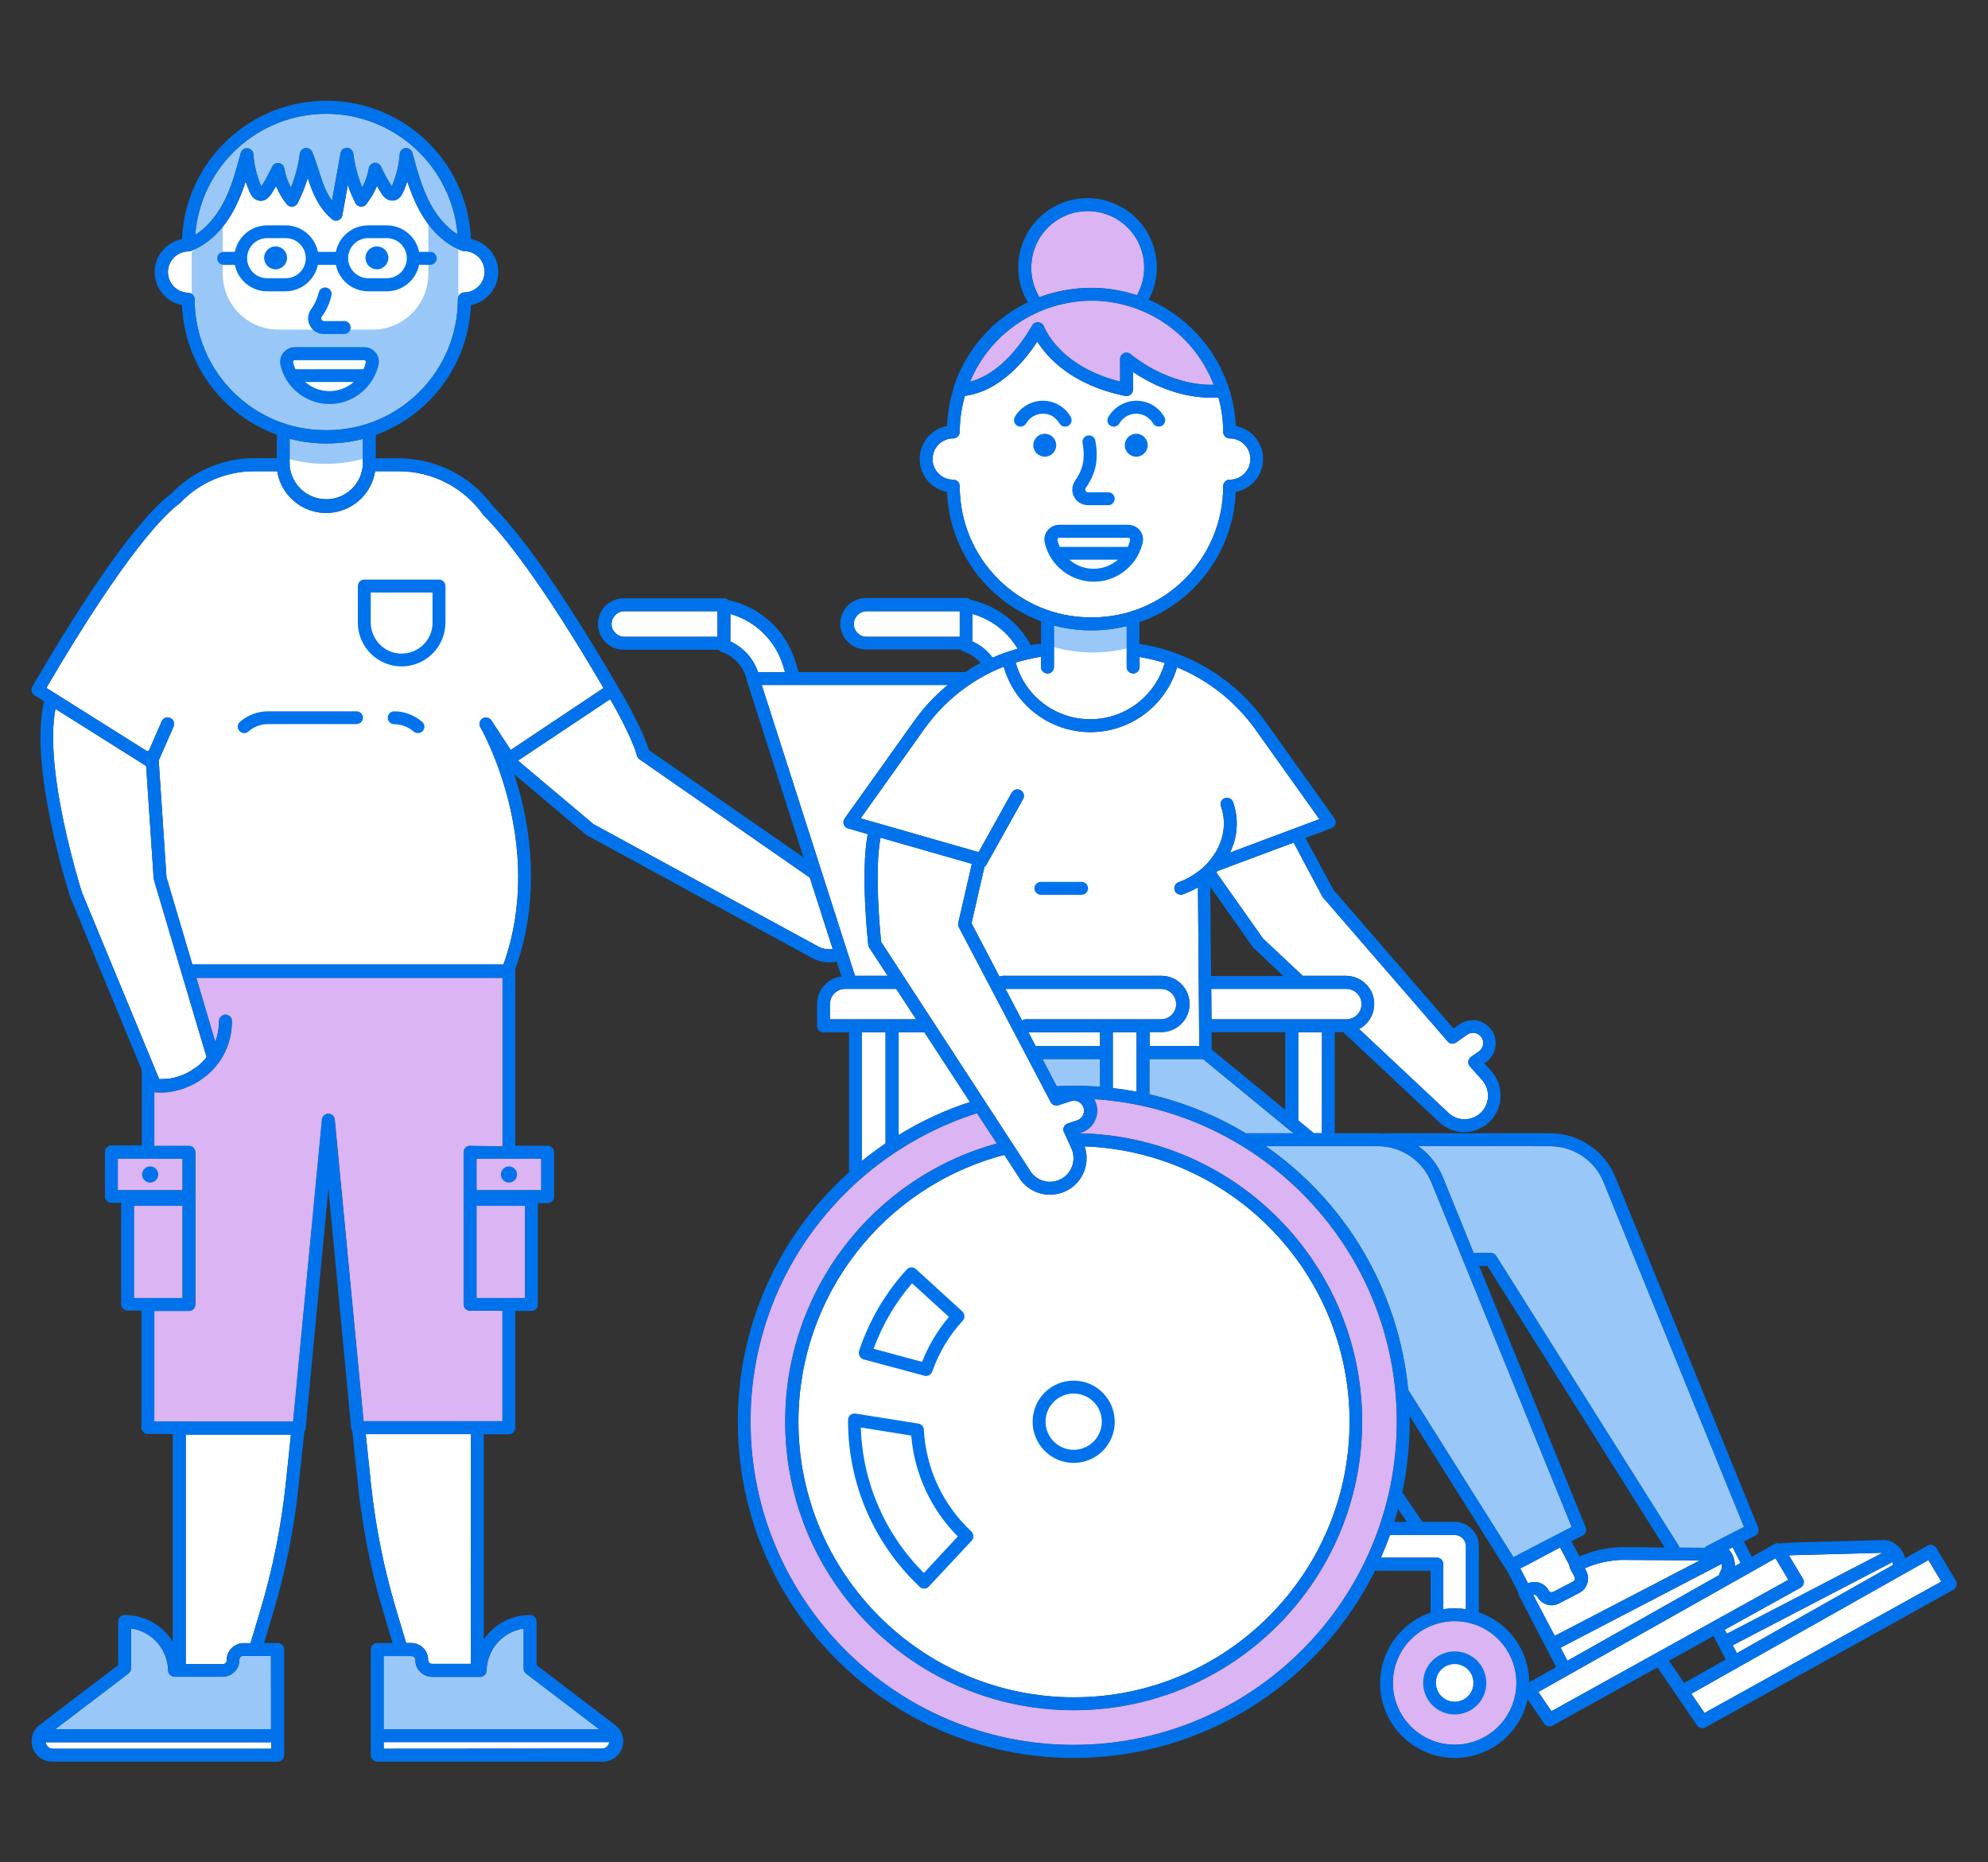 <?xml version="1.0" encoding="utf-8"?>
<!-- Generator: Adobe Illustrator 22.1.0, SVG Export Plug-In . SVG Version: 6.00 Build 0)  -->
<svg version="1.1" id="Layer_1" xmlns="http://www.w3.org/2000/svg" xmlns:xlink="http://www.w3.org/1999/xlink" x="0px" y="0px"
	 viewBox="0 0 1230 1152" style="enable-background:new 0 0 1230 1152;" xml:space="preserve">
<rect x="0" y="0" width="1230" height="1152" fill="#333333" stroke="none"/>
<style type="text/css">
	.st0{fill:#FFFFFF;}
	.st1{opacity:0.4;fill:#0073EC;enable-background:new    ;}
	.st2{opacity:0.4;fill:#A644E5;enable-background:new    ;}
	.st3{fill:#0073EC;}
</style>
<title>qArtboard 1</title>
<g>
	<path class="st0" d="M958.9,709c14.7,0,27.9,8.8,33.3,22.4l86.8,213.1l-23.1,11.9c-0.5,0.2-0.9,0.6-1.2,1l-15.7-0.1
		c-0.1-0.5-0.3-1-0.6-1.5l-112.7-179c-0.7-1.2-2.1-1.9-3.5-1.9l-10.4,0.2l-19-46.8c-3.2-7.8-8.5-14.6-15.4-19.4L958.9,709z"/>
	<path class="st0" d="M885.6,731.4l86.8,213.1l-31,16.1l-5,2.6l-64.8-103c-0.1-0.1-0.2-0.3-0.3-0.4c-5.8-60.8-38-115.9-88.1-150.8
		h69.1C866.8,708.9,880.1,717.8,885.6,731.4z"/>
	<path class="st1" d="M958.9,709c14.7,0,27.9,8.8,33.3,22.4l86.8,213.1l-23.1,11.9c-0.5,0.2-0.9,0.6-1.2,1l-15.7-0.1
		c-0.1-0.5-0.3-1-0.6-1.5l-112.7-179c-0.7-1.2-2.1-1.9-3.5-1.9l-10.4,0.2l-19-46.8c-3.2-7.8-8.5-14.6-15.4-19.4L958.9,709z"/>
	<path class="st1" d="M885.6,731.4l86.8,213.1l-31,16.1l-5,2.6l-64.8-103c-0.1-0.1-0.2-0.3-0.3-0.4c-5.8-60.8-38-115.9-88.1-150.8
		h69.1C866.8,708.9,880.1,717.8,885.6,731.4z"/>
	<path class="st0" d="M1074.6,1022.6l-2.5-4.9l98.9-51.5c0.1,0.6,0.1,1.3,0.1,1.9L1074.6,1022.6z"/>
	<path class="st0" d="M1108.9,962l55.9-1.5l-96.4,50.1l-1.3-2.5l46.9-26c1.9-1.1,2.6-3.5,1.6-5.4c0,0,0-0.1-0.1-0.1l-8.7-14.5
		C1107.5,962.1,1108.2,962,1108.9,962z"/>
	<path class="st0" d="M1077,966.8l-3.6,2c0.1-3.4-0.9-6.7-2.9-9.4c-0.3-0.4-0.6-0.7-1-1l2.5-1.3L1077,966.8z"/>
	<path class="st0" d="M948.6,986.6c0.4-0.2,0.9-0.2,1.3,0c0.5,0.2,0.9,0.5,1.2,1c2.6,4.9,8.6,6.8,13.5,4.2l12.5-6.5
		c4.9-2.5,6.8-8.6,4.3-13.5l-0.9-1.7c7.2-3.2,14.9-4.9,22.7-5.2l48.5,0.3l-89.8,46.7L948.6,986.6z"/>
	<path class="st0" d="M965.2,957.2l5.8,11.1c0,0.7,0.1,1.3,0.4,1.9l2.8,5.3c0.5,1,0.1,2.2-0.8,2.7l-12.5,6.5c-1,0.5-2.2,0.1-2.7-0.8
		c-2.4-4.6-8-6.6-12.8-4.5l-4.8-9.2l4.3-2.2L965.2,957.2z"/>
	<path class="st0" d="M969.8,1027.3l-4.2-8.1l99.7-51.9c0.3,1.7,0,3.4-0.9,4.8c-0.4,0.6-0.6,1.4-0.6,2.1L969.8,1027.3z"/>
	<path class="st0" d="M621.4,714.4l8.6,13.2c4,7.1,11.5,11.4,19.7,11.4c2.3,0,4.7-0.4,6.9-1.1c11.9-3.8,18.4-16.5,14.6-28.4
		c0-0.1-0.1-0.3-0.1-0.4c91.5,3.5,163.9,78.7,163.9,170.3c0,94-76.5,170.5-170.5,170.5s-170.5-76.5-170.5-170.5
		c0-77.6,52.3-145.4,127.4-165L621.4,714.4z"/>
	<path class="st0" d="M664.3,1079.3c-110.2,0-199.9-89.7-199.9-199.9c-0.1-43.6,14.1-86,40.5-120.6c25.2-33.1,60-57.6,99.6-70.2
		l12.2,18.7c-77.4,21.4-131,91.8-130.9,172.1c0,98.4,80.1,178.5,178.5,178.5s178.5-80.1,178.5-178.5c0-97.2-77.8-176.5-174.9-178.4
		l0,0l1.1-0.4c7.5-2.4,11.6-10.5,9.2-18c0,0,0,0,0,0c-0.3-0.9-0.7-1.8-1.2-2.7c104.3,6.6,187.2,93.5,187.2,199.5
		C864.2,989.6,774.5,1079.3,664.3,1079.3z"/>
	<path class="st0" d="M889,963.5h-34.6c2-4.6,3.9-9.3,5.6-14h40c3.9,0,7,3.1,7,7v38.9c-4.6-0.7-9.4-0.7-14,0v-27.9
		C893,965.3,891.2,963.5,889,963.5z"/>
	<path class="st0" d="M900,1079.2c-21.1,0-38.2-17.1-38.2-38.2c0-21.1,17.1-38.2,38.2-38.2c21.1,0,38.2,17.1,38.2,38.2
		C938.2,1062.1,921.1,1079.2,900,1079.2z"/>
	<path class="st2" d="M900,1079.2c-21.1,0-38.2-17.1-38.2-38.2c0-21.1,17.1-38.2,38.2-38.2c21.1,0,38.2,17.1,38.2,38.2
		C938.2,1062.1,921.1,1079.2,900,1079.2z"/>
	<polygon class="st0" points="959.9,1058.5 951.8,1046.6 1098.5,963.9 1106.5,977.2 	"/>
	<polygon class="st0" points="1054.6,1059.6 1046.4,1047.7 1193.1,965 1201.1,978.3 	"/>
	<path class="st0" d="M571.9,638.5l28.2,43.2c-15.5,5-30.3,11.9-44.1,20.4v-63.6H571.9z"/>
	<path class="st0" d="M664.3,671.6c-3.5,0-7,0.1-10.5,0.3l-8.8-16.8h35.6v17.1C675.2,671.8,669.8,671.6,664.3,671.6z"/>
	<path class="st0" d="M711.2,655.1h33.1l55.9,45.9h-29.1c-0.1,0-0.2,0-0.3,0c-18.5-11.1-38.6-19.2-59.6-24.1V655.1z"/>
	<path class="st0" d="M818.1,554.5c0.1,0.3,0.3,0.5,0.5,0.7l77.1,89c1.3,1.6,3.7,1.8,5.3,0.6l6.8-4.8c2.8-2,6.7-1.3,8.7,1.5
		c1,1.4,1.4,3,1.1,4.7c-0.3,1.6-1.2,3.1-2.5,4.1l-5,3.5c-1.8,1.3-2.2,3.8-0.9,5.6c0.1,0.1,0.2,0.2,0.3,0.3l7.4,8.3
		c5.4,6,4.9,15.2-1,20.6c-5.7,5.1-14.3,5-19.8-0.3l-55.2-51.8c8.5-4.4,11.8-15,7.4-23.5c-3-5.7-8.9-9.3-15.4-9.4h-26.9
		c-0.1-0.1-0.2-0.2-0.3-0.3l-24.2-22.7l-28.9-40.9c0.3-0.3,0.6-0.6,0.9-1l0.3-0.1l46.6-17.4L818.1,554.5z"/>
	<path class="st0" d="M660.7,694.9c-2.1,0.7-3.3,2.9-2.6,5c0,0.1,0.1,0.3,0.2,0.4l4.6,10.1c3.3,7.3,0.1,16-7.2,19.3
		c-6.9,3.2-15.1,0.5-18.8-6.2l-0.1-0.2l-91.6-140.7c-0.7-6.4-4.3-44.3-0.4-64.5l56.5,16.2l-8.4,36.5c-0.2,0.9-0.1,1.9,0.4,2.8
		l56.8,108.1c0.9,1.7,2.9,2.5,4.8,1.9l8-2.6c3.4-0.9,6.8,1.2,7.6,4.5c0.8,3.1-0.9,6.3-3.8,7.4L660.7,694.9z"/>
	<path class="st0" d="M707.2,630.5h-72.4c-0.9,0-1.7,0.3-2.4,0.8l-10.3-19.6H718c5.2-0.2,9.5,3.9,9.7,9.1c0.2,5.2-3.9,9.5-9.1,9.7
		c-0.2,0-0.4,0-0.6,0H707.2z"/>
	<path class="st0" d="M680.5,647.1H641h-0.2l-4.5-8.6h44.3V647.1z"/>
	<path class="st0" d="M688.5,638.5h14.7v36.8c-4.8-0.9-9.7-1.7-14.7-2.2V638.5z"/>
	<path class="st0" d="M832.7,630.5h-83.1l-0.2-18.8h83.3c5.2-0.2,9.5,3.9,9.7,9.1c0.2,5.2-3.9,9.5-9.1,9.7
		C833.1,630.5,832.9,630.5,832.7,630.5L832.7,630.5z"/>
	<polygon class="st0" points="817.9,701 812.8,701 803.2,693.1 803.2,638.5 817.9,638.5 	"/>
	<path class="st0" d="M776.3,450.6l40,56.1L761,527.4c4.9-9.8,5.5-21.1,1.9-31.3c-0.8-2.1-3-3.1-5.1-2.4c-2.1,0.8-3.1,3-2.4,5.1
		c3.2,8.7,2.2,18.4-2.6,27.2c-2.2,3.9-5,7.5-8.3,10.5l0,0c-4.5,4-9.7,7.2-15.3,9.2c-2.1,0.8-3.1,3-2.4,5.1c0.6,1.6,2.1,2.6,3.8,2.6
		c0.5,0,0.9-0.1,1.4-0.2c3.2-1.2,6.3-2.6,9.2-4.3l0.8,98.1h-30.6v-8.6h6.8c9.6,0.2,17.6-7.4,17.8-17s-7.4-17.6-17-17.8
		c-0.3,0-0.6,0-0.8,0h-97.8c-0.7,0-1.4,0.2-2,0.5l-17.3-33l8-34.9c0.5-0.3,0.9-0.8,1.2-1.3l22.7-40.6c1.1-1.9,0.4-4.4-1.5-5.5
		c-1.9-1.1-4.4-0.4-5.5,1.5l0,0l-20.5,36.8l-73-20.9l39.7-55.7c12.3-17.1,29.2-30.4,48.8-38.1c8.5,29.7,39.5,46.8,69.1,38.3
		c18.4-5.3,32.8-19.6,38.2-37.9C747.5,420.7,764.1,433.8,776.3,450.6z"/>
	<path class="st0" d="M593.8,300.7c0-2.2-1.8-4-4-4c-7.1,0-12.8-5.7-12.8-12.7c0-7.1,5.7-12.8,12.7-12.8l0,0c2.2,0,4-1.7,4.1-3.9
		c0,0,0-0.1,0-0.1c0-7.5,1.1-15,3.2-22.3c6.7-1,13.1-3.3,18.9-7c9.4-5.8,18.1-14.7,25.9-26.6c6,9.6,21.2,26.9,54.4,33.6
		c2.2,0.4,4.3-1,4.7-3.1c0.1-0.3,0.1-0.5,0.1-0.8v-10.9c9.2,6.2,27,15.9,48.6,15.9c1.4,0,2.9-0.1,4.3-0.1c1.9,6.9,2.9,14.1,2.9,21.3
		c0,2.2,1.8,4,4,4c0,0,0.1,0,0.1,0c7.1,0,12.8,5.8,12.7,12.8c0,7.1-5.8,12.8-12.8,12.7l0,0c-2.2,0-4,1.8-4,4.1
		c0,44.8-36.3,81.1-81.1,81.1h-0.8C630.1,381.9,593.8,345.6,593.8,300.7z"/>
	<path class="st0" d="M643.5,406.3c0.2,0,0.4-0.1,0.6-0.1v6.4c0,2.2,1.8,4,4,4s4-1.8,4-4v-25.7c7.4,2,15.1,3,22.8,3h0.8
		c7.2,0,14.4-0.9,21.4-2.6v25.3c0,2.2,1.8,4,4,4s4-1.8,4-4v-6.2c5.3,0.9,10.5,2.1,15.5,3.7c-7.2,25.4-33.6,40.2-59.1,33
		c-16.1-4.5-28.7-17.2-33.1-33.3C633.4,408.4,638.4,407.2,643.5,406.3z"/>
	<path class="st0" d="M528.3,386c0-4.3,3.5-7.9,7.9-7.9h57.6v15.8h-57.6C531.8,393.9,528.3,390.4,528.3,386L528.3,386z"/>
	<path class="st0" d="M601.7,396.8v-17c11.7,3.3,21.7,11,27.9,21.5c-5.3,1.5-10.5,3.3-15.5,5.5C610.9,402.4,606.6,399,601.7,396.8z"
		/>
	<path class="st0" d="M378.4,386c0-4.3,3.5-7.9,7.9-7.9h57.6v15.8h-57.6C382,393.9,378.4,390.4,378.4,386L378.4,386z"/>
	<path class="st0" d="M451.9,396.8v-17c15.6,4.4,27.9,16.5,32.6,32l1.2,4H469C466.2,407.3,460,400.5,451.9,396.8z"/>
	<path class="st0" d="M586.3,423.8c-7.9,6.5-14.8,13.9-20.7,22.2l-43,60.3c-1.3,1.8-0.9,4.3,0.9,5.6c0.2,0.1,0.3,0.2,0.5,0.3
		c0.2,0.1,0.3,0.1,12.9,3.8c-4.6,23.1,0.1,66.6,0.3,68.5c0.1,0.6,0.3,1.2,0.6,1.7l11.4,17.4H529l-57.7-179.9H586.3z"/>
	<path class="st0" d="M513.5,621.1c0-5.2,4.2-9.4,9.4-9.4h31.6l12.3,18.8h-53.3V621.1z"/>
	<path class="st0" d="M533.2,638.5h14.7v68.8c-5,3.4-9.9,7-14.7,10.9V638.5z"/>
	<path class="st0" d="M666.8,186.5l0.6-0.1c0.9-0.1,1.7-0.1,2.6-0.2c1.7-0.1,3.3-0.2,5-0.2c33.6-0.1,63.9,20.6,75.9,52
		c-28.7,0.6-51.1-18.7-51.3-18.9c-0.7-0.6-1.7-1-2.6-1c-2.2,0-4,1.8-4,4V236c-37.5-9.4-46.7-33.1-47.1-34.1
		c-0.8-2.1-3.1-3.1-5.1-2.4c-0.9,0.3-1.6,0.9-2.1,1.7c-14.4,24.6-29.2,32.5-38.5,34.9C611.6,208.7,637.2,189.7,666.8,186.5z"/>
	<path class="st0" d="M638.1,165.5c0-19.3,15.6-34.9,34.9-34.9c19.3,0,34.9,15.6,34.9,34.9c0,6-1.5,11.9-4.5,17.1
		c-9.1-3-18.5-4.6-28.1-4.6c-2,0-4,0.1-6,0.2c-0.9,0.1-1.7,0.1-2.6,0.2l-0.8,0.1c-7.8,0.8-15.4,2.5-22.8,5.3
		C639.8,178.3,638,172,638.1,165.5z"/>
	<path class="st2" d="M666.8,186.5l0.6-0.1c0.9-0.1,1.7-0.1,2.6-0.2c1.7-0.1,3.3-0.2,5-0.2c33.6-0.1,63.9,20.6,75.9,52
		c-28.7,0.6-51.1-18.7-51.3-18.9c-0.7-0.6-1.7-1-2.6-1c-2.2,0-4,1.8-4,4V236c-37.5-9.4-46.7-33.1-47.1-34.1
		c-0.8-2.1-3.1-3.1-5.1-2.4c-0.9,0.3-1.6,0.9-2.1,1.7c-14.4,24.6-29.2,32.5-38.5,34.9C611.6,208.7,637.2,189.7,666.8,186.5z"/>
	<path class="st2" d="M638.1,165.5c0-19.3,15.6-34.9,34.9-34.9c19.3,0,34.9,15.6,34.9,34.9c0,6-1.5,11.9-4.5,17.1
		c-9.1-3-18.5-4.6-28.1-4.6c-2,0-4,0.1-6,0.2c-0.9,0.1-1.7,0.1-2.6,0.2l-0.8,0.1c-7.8,0.8-15.4,2.5-22.8,5.3
		C639.8,178.3,638,172,638.1,165.5z"/>
	<rect x="72.9" y="716.7" class="st0" width="40" height="19.5"/>
	<rect x="82.9" y="745.9" class="st0" width="30" height="57"/>
	<rect x="294.9" y="745.9" class="st0" width="30" height="57"/>
	<rect x="294.9" y="716.7" class="st0" width="40" height="19.5"/>
	<path class="st0" d="M290.9,708.7c-2.2,0-4,1.8-4,4v27.5c0,0.3,0,0.6,0.1,0.8c-0.1,0.3-0.1,0.6-0.1,0.8v65c0,2.2,1.8,4,4,4h20v68.3
		h-85.9l-17.8-186.2c0-2.2-1.8-4-4-4s-4,1.8-4,4l-17.8,186.3H95.5v-68.3h21.4c2.2,0,4-1.8,4-4v-65c0-0.3,0-0.6-0.1-0.8
		c0.1-0.3,0.1-0.5,0.1-0.8v-27.5c0-2.2-1.8-4-4-4H95.5v-33.2c1.3,0.1,2.5,0.2,3.6,0.2c0.8,0,1.7,0,2.5-0.1l0.6,0
		c0.7,0,1.3-0.1,2-0.2l0.6-0.1c0.7-0.1,1.4-0.2,2.1-0.3l0.3-0.1c4.3-0.8,8.4-2.2,12.2-4.2h0.1c2.2-1.2,4.4-2.5,6.4-4.1l0.7-0.5
		c0.4-0.3,0.8-0.6,1.2-0.9l0.8-0.7l0.9-0.8l0.9-0.8c0.3-0.2,0.5-0.5,0.8-0.8c0.6-0.6,1.1-1.2,1.6-1.8c0.2-0.3,0.4-0.5,0.7-0.8l0.8-1
		c0.2-0.3,0.5-0.6,0.7-0.9s0.3-0.4,0.4-0.5s0-0.1,0.1-0.1c5.3-7.5,8.1-16.4,8-25.5c0-2.2-1.8-4-4-4s-4,1.8-4,4
		c0,4.4-0.8,8.7-2.3,12.8l-11.7-39.5h189.4v104.2H290.9z"/>
	<rect x="72.9" y="716.7" class="st2" width="40" height="19.5"/>
	<rect x="82.9" y="745.9" class="st2" width="30" height="57"/>
	<rect x="294.9" y="745.9" class="st2" width="30" height="57"/>
	<rect x="294.9" y="716.7" class="st2" width="40" height="19.5"/>
	<path class="st2" d="M290.9,708.7c-2.2,0-4,1.8-4,4v27.5c0,0.3,0,0.6,0.1,0.8c-0.1,0.3-0.1,0.6-0.1,0.8v65c0,2.2,1.8,4,4,4h20v68.3
		h-85.9l-17.8-186.2c0-2.2-1.8-4-4-4s-4,1.8-4,4l-17.8,186.3H95.5v-68.3h21.4c2.2,0,4-1.8,4-4v-65c0-0.3,0-0.6-0.1-0.8
		c0.1-0.3,0.1-0.5,0.1-0.8v-27.5c0-2.2-1.8-4-4-4H95.5v-33.2c1.3,0.1,2.5,0.2,3.6,0.2c0.8,0,1.7,0,2.5-0.1l0.6,0
		c0.7,0,1.3-0.1,2-0.2l0.6-0.1c0.7-0.1,1.4-0.2,2.1-0.3l0.3-0.1c4.3-0.8,8.4-2.2,12.2-4.2h0.1c2.2-1.2,4.4-2.5,6.4-4.1l0.7-0.5
		c0.4-0.3,0.8-0.6,1.2-0.9l0.8-0.7l0.9-0.8l0.9-0.8c0.3-0.2,0.5-0.5,0.8-0.8c0.6-0.6,1.1-1.2,1.6-1.8c0.2-0.3,0.4-0.5,0.7-0.8l0.8-1
		c0.2-0.3,0.5-0.6,0.7-0.9s0.3-0.4,0.4-0.5s0-0.1,0.1-0.1c5.3-7.5,8.1-16.4,8-25.5c0-2.2-1.8-4-4-4s-4,1.8-4,4
		c0,4.4-0.8,8.7-2.3,12.8l-11.7-39.5h189.4v104.2H290.9z"/>
	<path class="st0" d="M120.4,185.1c0-2.2-1.8-4-4-4c-7.1-0.2-12.6-6-12.5-13.1c0.2-6.8,5.6-12.2,12.4-12.5c0.3,0,0.7,0,1-0.1
		c0.4,0,0.9-0.1,1.3-0.3c13.3-5.5,21.6-16.8,26.2-25.4c2.9-5.6,5.3-11.4,7.2-17.4c0.8,2.3,1.6,4.5,2.6,6.7c0.5,1.1,2,4.4,5.6,5.1
		c2.1,0.4,5.1-0.1,7.9-4.5c0.9-1.5,1.8-3,2.7-4.5c1.7,4.1,3.9,7.9,6.7,11.3c0.9,1,2.2,1.6,3.5,1.4c1.4-0.1,2.5-1,3.2-2.2
		c2.5-5,4.6-10.2,6.2-15.5c3,9.2,6.4,18,14.9,25.4c1.7,1.5,4.2,1.3,5.6-0.4c0.5-0.5,0.8-1.2,0.9-1.9l3.4-18.7
		c1.3,3.8,2.9,7.5,4.7,11.1c0.6,1.2,1.8,2,3.2,2.2c1.4,0.1,2.7-0.4,3.5-1.5c2.7-3.4,5-7.2,6.6-11.3c0.9,1.5,1.8,3,2.7,4.5
		c2.8,4.4,5.8,4.8,7.9,4.5c3.6-0.6,5.1-4,5.6-5.1c1-2.2,1.9-4.4,2.6-6.7c1.9,6,4.3,11.8,7.2,17.4c4.6,8.6,12.8,19.9,26.2,25.4
		c0.3,0.1,0.7,0.2,1,0.2c0.3,0.1,0.7,0.1,1,0.1c7.1,0.2,12.6,6.1,12.4,13.2c-0.2,6.8-5.7,12.2-12.5,12.4c-2.2,0-4,1.8-4,4.1
		c0,44.8-36.3,81.1-81.1,81.1h-0.8C156.7,266.1,120.5,229.9,120.4,185.1z"/>
	<path class="st0" d="M201.5,274.3h0.8c7.5,0,14.9-0.9,22.2-2.8v15.1c-0.2,12.5-10.6,22.5-23.1,22.2c-11.6-0.2-21.2-9.2-22.2-20.8
		c0-0.2,0-0.3,0.1-0.5c0-0.3,0-0.6-0.1-0.9v-15.2C186.5,273.3,194,274.3,201.5,274.3z"/>
	<path class="st0" d="M34.3,438.5l56.1,35.3l4.7,69.8c0,0.3,0.1,0.6,0.2,0.9l32.5,109.4l-0.3,0.4l-0.5,0.6c-0.2,0.3-0.5,0.5-0.7,0.8
		l-0.6,0.6l-0.7,0.8c-0.4,0.4-0.9,0.8-1.3,1.2l-0.5,0.5c-0.3,0.3-0.7,0.6-1,0.8l-0.5,0.4l-1.1,0.8L120,661c-0.4,0.3-0.9,0.6-1.3,0.9
		l-0.2,0.2c-3.4,2.2-7.2,3.7-11.1,4.6h-0.1c-0.6,0.1-1.2,0.2-1.8,0.4h-0.3c-0.6,0.1-1.1,0.2-1.7,0.2h-0.4c-0.5,0.1-1.1,0.1-1.6,0.1
		h-0.4c-0.7,0-1.3,0.1-2,0.1h-0.6L50.7,552C49.5,548.3,27,476.2,34.3,438.5z"/>
	<path class="st0" d="M167.8,1081.7H33c-1.6,0.1-3.1-0.7-4-2c-0.4-0.6-0.7-1.3-0.8-2h139.6V1081.7z"/>
	<path class="st0" d="M167.8,1069.6H34.3l45.2-34.4c1-0.8,1.6-1.9,1.6-3.2v-24.7c12.9,1.9,22.6,12.8,22.9,25.9c0,1.2,0.6,2.2,1.4,3
		c0.7,0.6,1.6,1,2.6,1h29.7c2.8,0,5.5-1.1,7.5-3.2c1.9-1.9,3-4.5,2.9-7.2c0-1.4,1.1-2.5,2.4-2.5c0,0,0,0,0,0h17.1L167.8,1069.6z"/>
	<path class="st0" d="M176.8,917.9c-2.8,26.3-8,52.4-15.6,77.8l-6.2,20.7h-4.3c-5.8,0-10.5,4.7-10.5,10.5c0,0.1,0,0.1,0,0.2
		c0,0.6-0.2,1.1-0.6,1.5c-0.5,0.5-1.1,0.8-1.8,0.8h-22.9v-142H180L176.8,917.9z"/>
	<path class="st0" d="M237.4,1081.7v-4.1H377c-0.1,0.7-0.4,1.4-0.8,2c-0.9,1.3-2.4,2.1-4,2L237.4,1081.7z"/>
	<path class="st0" d="M301.1,1033.3c0.3-13.1,10-24,22.9-25.9v24.7c0,1.3,0.6,2.4,1.6,3.2l45.2,34.4H237.4v-45.3h17.1
		c1.4,0,2.5,1.1,2.5,2.5c0,0,0,0,0,0c-0.1,2.7,1,5.3,2.9,7.2c2,2,4.7,3.2,7.5,3.2h29.7c1,0,1.9-0.4,2.6-1
		C300.6,1035.5,301.1,1034.4,301.1,1033.3z"/>
	<path class="st0" d="M291.3,1029.2h-24c-0.7,0-1.3-0.3-1.8-0.8c-0.4-0.4-0.6-0.9-0.6-1.5c0.1-5.8-4.5-10.5-10.3-10.6
		c0,0-0.1,0-0.1,0h-3.2l-6.2-20.7c-7.6-25.4-12.8-51.4-15.6-77.8l-3.2-30.7h65.1L291.3,1029.2z"/>
	<path class="st0" d="M311.5,596.6H119l-16-54l-4.8-72.2l9.2-21c0.9-2,0-4.4-2.1-5.3s-4.4,0-5.3,2.1l0,0L92.3,464
		c-0.4,0.2-0.8,0.5-1.1,0.8l-62.5-39.3c49.9-85.2,74.1-108.1,82.2-113.9c0.2-0.1,0.4-0.3,0.5-0.5c12-12.6,28.7-19.7,46.1-19.6h14
		c2.7,16.7,18.4,28.1,35.2,25.4c13.1-2.1,23.3-12.3,25.4-25.4h14.7c20.6,0,39.9,9.9,51.9,26.6c0.1,0.2,0.3,0.3,0.4,0.5
		c12.8,12.8,36.1,41.7,74.3,107L316,463.9l-12-18.3c-1.2-1.8-3.7-2.3-5.6-1.1c-1.7,1.2-2.3,3.5-1.2,5.3
		C297.6,450.5,338.3,521.4,311.5,596.6z"/>
	<path class="st0" d="M506.1,585.4l-138.9-75.6l-46.7-39.3l57-38c13.7,23.5,16.6,34.8,16.6,34.9c0.2,0.9,0.8,1.8,1.6,2.3l104.8,72.8
		c0.2,0.1,0.3,0.2,0.5,0.3l14.2,44.2C512.1,587.5,508.9,586.9,506.1,585.4z"/>
	<path class="st0" d="M201.9,70.4c42.3,0.1,77.5,32.5,81.2,74.6c-6.5-4.1-12.4-10.7-16.8-18.9c-5.2-9.8-8.2-20.8-11.1-31.5
		c-0.6-2.1-2.7-3.4-4.9-2.9c-1.7,0.4-2.9,1.9-3,3.6c-0.5,6.9-2.1,13.6-4.9,19.9c-2.5-3.9-4.7-8-6.7-12.2c-0.9-2-3.3-2.9-5.3-1.9
		c-1.2,0.6-2,1.6-2.2,2.9c-0.7,4.2-2.1,8.2-4.1,11.9c-2.7-6.7-4.6-13.8-5.5-21c-0.3-1.9-1.9-3.4-3.9-3.5h-0.1
		c-1.9,0-3.6,1.4-3.9,3.3l-5.3,29.4c-4-5.5-6-11.8-8.2-18.8c-1.2-3.6-2.4-7.4-4-11.3c-0.8-2-3.2-3-5.2-2.2c-1.3,0.5-2.3,1.8-2.5,3.2
		c-0.9,7.2-2.8,14.3-5.5,21c-2-3.7-3.4-7.8-4.1-11.9c-0.4-2.2-2.5-3.6-4.6-3.2c-1.3,0.2-2.4,1.1-2.9,2.2c-2,4.2-4.2,8.3-6.7,12.2
		c-2.8-6.3-4.4-13-4.9-19.9c-0.1-2.2-2.1-3.9-4.3-3.7c-1.7,0.1-3.2,1.3-3.6,3c-2.9,10.7-5.8,21.8-11.1,31.5
		c-4.5,8.3-10.4,14.9-17,19.1C124.2,102.9,159.5,70.4,201.9,70.4z"/>
	<path class="st1" d="M201.9,70.4c42.3,0.1,77.5,32.5,81.2,74.6c-6.5-4.1-12.4-10.7-16.8-18.9c-5.2-9.8-8.2-20.8-11.1-31.5
		c-0.6-2.1-2.7-3.4-4.9-2.9c-1.7,0.4-2.9,1.9-3,3.6c-0.5,6.9-2.1,13.6-4.9,19.9c-2.5-3.9-4.7-8-6.7-12.2c-0.9-2-3.3-2.9-5.3-1.9
		c-1.2,0.6-2,1.6-2.2,2.9c-0.7,4.2-2.1,8.2-4.1,11.9c-2.7-6.7-4.6-13.8-5.5-21c-0.3-1.9-1.9-3.4-3.9-3.5h-0.1
		c-1.9,0-3.6,1.4-3.9,3.3l-5.3,29.4c-4-5.5-6-11.8-8.2-18.8c-1.2-3.6-2.4-7.4-4-11.3c-0.8-2-3.2-3-5.2-2.2c-1.3,0.5-2.3,1.8-2.5,3.2
		c-0.9,7.2-2.8,14.3-5.5,21c-2-3.7-3.4-7.8-4.1-11.9c-0.4-2.2-2.5-3.6-4.6-3.2c-1.3,0.2-2.4,1.1-2.9,2.2c-2,4.2-4.2,8.3-6.7,12.2
		c-2.8-6.3-4.4-13-4.9-19.9c-0.1-2.2-2.1-3.9-4.3-3.7c-1.7,0.1-3.2,1.3-3.6,3c-2.9,10.7-5.8,21.8-11.1,31.5
		c-4.5,8.3-10.4,14.9-17,19.1C124.2,102.9,159.5,70.4,201.9,70.4z"/>
	<path class="st1" d="M650,385.7c8.3,2.6,16.9,3.9,25.6,3.9h0.8c7.7,0,15.4-1.1,22.8-3.1l1.8,1.4V400c-8,2.4-16.3,3.6-24.6,3.6h-0.8
		c-9.5,0-18.9-1.6-27.9-4.7v-11L650,385.7z"/>
	<path class="st1" d="M227.6,269c-8.3,2.6-16.9,3.9-25.6,3.9h-0.8c-7.7,0-15.4-1.1-22.9-3.1l-1.8,1.4v12.1c8,2.4,16.3,3.6,24.6,3.6
		h0.8c9.5,0,18.9-1.6,27.9-4.7v-11L227.6,269z"/>
	<path class="st1" d="M265,136.2v33.2c0,19-15.4,34.5-34.5,34.5h-58.2c-19,0-34.5-15.4-34.5-34.5v-31.8c-5.7,6.8-12.1,13-19.2,18.4
		v34.8c0,43.4,35.2,78.6,78.6,78.6c0,0,0,0,0,0h7.8c43.4,0,78.6-35.2,78.6-78.6c0,0,0,0,0,0v-36.1C276.7,149.2,270.5,143,265,136.2z
		 M228.3,222c-3.4,14.6-18,23.7-32.6,20.3c-10.1-2.3-17.9-10.2-20.3-20.3c-0.6-2.7,1.2-5.5,3.9-6c0.4-0.1,0.7-0.1,1.1-0.1h42.8
		c2.8,0,5.1,2.2,5.1,5C228.4,221.3,228.4,221.7,228.3,222z"/>
	<path class="st3" d="M707,335.7c0.6-2.7,0-5.5-1.7-7.6c-1.7-2.2-4.4-3.5-7.2-3.5h-42.8c-2.8,0-5.4,1.3-7.2,3.5
		c-1.7,2.1-2.3,4.9-1.7,7.6c3.9,16.7,20.6,27.2,37.4,23.3C695.2,356.3,704.3,347.3,707,335.7L707,335.7z M661.6,346.2h30.1
		C683,353.7,670.2,353.7,661.6,346.2z M698,332.7h0.2h0.2c0.6,0.2,0.9,0.8,0.8,1.4c-0.3,1.4-0.8,2.8-1.4,4.2h-42.1
		c-0.6-1.3-1.1-2.7-1.4-4.2l0,0c-0.1-0.6,0.2-1.2,0.8-1.4h0.2h0.2H698z"/>
	<path class="st3" d="M673.2,312.5h12.5c2.2,0,4-1.8,4-4s-1.8-4-4-4h-12.5c-0.6,0-1.2-0.3-1.5-0.9c-0.3-0.6-0.3-1.2,0.1-1.8
		c6.3-9,8-17.7,5.9-29.2c-0.4-2.2-2.5-3.6-4.7-3.2c-2.2,0.4-3.6,2.5-3.2,4.7c1.7,9.5,0.4,16-4.6,23.2c-3.1,4.4-2,10.4,2.4,13.5
		C669.3,311.9,671.3,312.5,673.2,312.5z"/>
	<path class="st3" d="M653.5,275.4c0-3.9-3.2-7.1-7.1-7.1c-3.9,0-7.1,3.2-7.1,7.1c0,3.9,3.2,7.1,7.1,7.1c0,0,0,0,0,0
		C650.3,282.5,653.5,279.3,653.5,275.4z"/>
	<path class="st3" d="M703,268.3c-3.9,0-7.1,3.2-7.1,7.1c0,3.9,3.2,7.1,7.1,7.1c3.9,0,7.1-3.2,7.1-7.1c0,0,0,0,0,0
		C710.1,271.5,706.9,268.3,703,268.3z"/>
	<path class="st3" d="M655.5,261.9c0.7,1.2,2,2,3.5,2c0.7,0,1.4-0.2,2-0.5c1.9-1.1,2.6-3.6,1.5-5.5c0,0,0,0,0,0
		c-5.5-9.6-17.7-12.9-27.3-7.3c-3.1,1.8-5.6,4.3-7.3,7.3c-1.1,1.9-0.4,4.4,1.5,5.5c1.9,1.1,4.4,0.4,5.5-1.5
		c3.3-5.7,10.6-7.7,16.4-4.4C652.9,258.6,654.4,260.1,655.5,261.9L655.5,261.9z"/>
	<path class="st3" d="M687.1,263.4c1.9,1.1,4.4,0.4,5.5-1.5c3.3-5.7,10.6-7.7,16.4-4.4c1.8,1.1,3.4,2.6,4.4,4.4c0.7,1.2,2,2,3.5,2
		c0.7,0,1.4-0.2,2-0.5c1.9-1.1,2.6-3.6,1.5-5.5c0,0,0,0,0,0c-5.5-9.6-17.7-12.9-27.3-7.3c-3.1,1.8-5.6,4.3-7.3,7.3
		C684.5,259.8,685.2,262.3,687.1,263.4C687.1,263.4,687.1,263.4,687.1,263.4z"/>
	<path class="st3" d="M669.2,545.5H644c-2.2,0-4,1.8-4,4s1.8,4,4,4h25.2c2.2,0,4-1.8,4-4S671.4,545.5,669.2,545.5z"/>
	<path class="st3" d="M664.3,904.9c14.1,0,25.4-11.4,25.4-25.4S678.4,854,664.3,854s-25.4,11.4-25.4,25.4c0,0,0,0,0,0
		C638.9,893.5,650.3,904.9,664.3,904.9z M664.3,862c9.6,0,17.4,7.8,17.4,17.4s-7.8,17.4-17.4,17.4s-17.4-7.8-17.4-17.4
		C646.9,869.8,654.7,862,664.3,862L664.3,862z"/>
	<path class="st3" d="M531.9,838.9c0.5,1,1.4,1.7,2.5,2L572,851c0.3,0.1,0.7,0.1,1,0.1c1.7,0,3.2-1.1,3.8-2.7
		c4.1-11.7,10.5-22.4,18.9-31.5c0.7-0.8,1.1-1.8,1-2.9c-0.1-1.1-0.5-2.1-1.3-2.8l-28.7-26.2c-1.6-1.5-4.2-1.4-5.7,0.3
		c-13.3,14.5-23.3,31.7-29.5,50.4C531.2,836.8,531.4,838,531.9,838.9z M564.3,793.8l22.8,20.8c-7,8.3-12.6,17.7-16.6,27.8l-30-8.1
		C546,819.4,554,805.7,564.3,793.8L564.3,793.8z"/>
	<path class="st3" d="M568.3,880.6l-39-6.2c-2.2-0.3-4.2,1.1-4.6,3.3c0,0.2,0,0.4,0,0.6v0.4c0,0.2,0,0.5,0,0.7
		c0.1,38.7,16.1,75.7,44.4,102.2c0.7,0.7,1.7,1.1,2.7,1.1h0.1c1.1,0,2.1-0.5,2.8-1.3l26.5-28.4c1.5-1.6,1.4-4.1-0.2-5.7c0,0,0,0,0,0
		c-17.6-16.4-28.2-39-29.4-63C571.6,882.5,570.1,880.9,568.3,880.6z M571.6,973c-24-23.9-38-56.1-39-90l31.2,5
		c1.9,23.6,12.2,45.7,28.8,62.4L571.6,973z"/>
	<path class="st3" d="M900,1021.5c-10.8,0-19.5,8.8-19.5,19.5c0,10.8,8.8,19.5,19.6,19.5c10.8,0,19.5-8.7,19.5-19.5
		C919.6,1030.2,910.8,1021.5,900,1021.5z M900,1052.5c-6.4,0-11.5-5.2-11.5-11.6c0-6.4,5.2-11.5,11.5-11.5c6.4,0,11.5,5.2,11.5,11.5
		c0,0,0,0,0,0C911.6,1047.4,906.4,1052.5,900,1052.5z"/>
	<path class="st3" d="M1210.1,977.7l-12.1-20.2c-1.1-1.9-3.5-2.5-5.4-1.4l-13.9,7.8c-0.5-1.9-1.3-3.8-2.5-5.4
		c-0.1-0.1-0.2-0.2-0.2-0.3c-2.3-3-5.7-5.1-9.5-5.6c-0.3,0-0.5,0-0.8,0l-57,1.6c-2.5,0.1-5,0.3-7.6,0.6c-1.1-0.4-2.2-0.3-3.2,0.3
		l-14,7.9l-4.9-9.4l6.9-3.6c1.8-0.9,2.7-3.2,1.9-5.1l-88.2-216.5c-6.7-16.6-22.8-27.5-40.8-27.4H857.8c-0.4,0-0.9,0.1-1.3,0.2
		c-1.5-0.2-2.9-0.2-4.4-0.2h-26.3v-62.5h5.3l59.4,55.7c9.1,8.5,23.4,8,31.9-1.1c7.9-8.5,8.1-21.7,0.4-30.4l-4.4-5l1.3-0.9
		c6.3-4.7,7.6-13.7,2.9-20c-4.6-6.1-13.1-7.6-19.4-3.3l-3.9,2.7l-74.4-86l-17.2-31.9l8.2-3c8.8-3.3,8.8-3.3,9.4-3.9
		c1.4-1.4,1.6-3.6,0.4-5.1l-43-60.3c-18.2-25.4-45.8-42.5-76.7-47.6c-0.3,0-0.7,0-1,0v-13.5c34.5-12.1,58.1-44,59.6-80.6
		c11.3-2.2,18.7-13,16.5-24.3c-1.6-8.4-8.1-14.9-16.5-16.5c-1.6-34.2-22.5-64.5-53.8-78.1c11-21,3-46.9-18-57.9s-46.9-3-57.9,18
		c-6.9,13.1-6.5,28.7,0.9,41.5c-21.9,10.6-38.5,29.8-45.9,52.9c-0.1,0.5-0.2,1-0.2,1.4c-2.2,7.2-3.5,14.6-3.8,22.2
		c-11.3,2.2-18.7,13-16.5,24.3c1.6,8.4,8.1,14.9,16.5,16.5c1.5,36,24.5,67.5,58.2,80v14.2c-0.6-0.2-1.2-0.3-1.8-0.2
		c-1.5,0.2-3,0.5-4.5,0.8c-7.7-14.4-21.4-24.6-37.3-28.1c-0.7-0.7-1.7-1.1-2.7-1.1h-61.6c-8.8-0.2-16.1,6.7-16.3,15.5
		c-0.2,8.8,6.7,16.1,15.5,16.3c0.3,0,0.5,0,0.8,0h58.1c0.5,0.6,1.1,1,1.8,1.3c4.1,1.4,7.8,3.8,10.6,7.1c-3.3,1.7-6.4,3.6-9.5,5.6
		c-0.2,0-0.4,0-0.5,0H494c0-0.2-0.1-0.5-0.1-0.7l-1.7-5.6c-5.8-19.4-21.8-34-41.6-38.2c-0.7-0.7-1.7-1.1-2.7-1.1h-61.6
		c-8.8-0.2-16.1,6.7-16.3,15.5c-0.2,8.8,6.7,16.1,15.5,16.3c0.3,0,0.5,0,0.8,0h58.2c0.5,0.6,1.1,1,1.8,1.3c7.3,2.5,13,8.3,15.3,15.7
		l0.3,0.9c0,0.4,0,0.8,0.2,1.2l35,109.3L401.5,464c-1.3-4.2-5.9-16.9-19.2-39.2l0,0c-39.6-68-63.9-98.3-77.3-111.7
		c-13.6-18.6-35.2-29.6-58.2-29.6h-14.3V269c34.1-12.3,57.3-44.1,58.9-80.3c11.3-2.2,18.6-13.1,16.5-24.3
		c-1.6-8.3-8.1-14.9-16.5-16.5c-2.2-49.4-43.9-87.7-93.3-85.5c-46.4,2-83.5,39.2-85.5,85.5c-11.3,2.2-18.7,13-16.5,24.3
		c1.6,8.4,8.1,14.9,16.5,16.5c1.5,36.2,24.7,67.9,58.7,80.2v14.5h-13.6c-19.5-0.1-38.1,7.8-51.6,21.8c-10.9,8-36.5,34.2-86.1,119.5
		c-1.1,1.9-0.5,4.2,1.3,5.4l6,3.7c-4,16.6-2.7,41.5,4,74.1c5.2,25.4,11.9,46.3,12,46.5l0.1,0.3l44.3,107.2c0,0.2,0,0.3,0,0.5v46.1
		H68.9c-2.2,0-4,1.8-4,4v27.5c0,2.2,1.8,4,4,4h6v62.7c0,2.2,1.8,4,4,4h8.6v72.3c0,2.2,1.8,4,4,4h15.4v128.5
		c-6.4-10.3-17.6-16.6-29.8-16.5c-2.2,0-4,1.8-4,4v27L24.5,1067c-5.5,4.2-6.6,12.1-2.4,17.7c2.4,3.1,6.1,5,10.1,5h139.6
		c2.2,0,4-1.8,4-4v-65.4c0-2.2-1.8-4-4-4h-8.4l5.5-18.4c7.8-25.8,13.1-52.4,15.9-79.2l3.5-33.1c0.5-0.6,0.7-1.3,0.8-2.1l14.1-148.2
		l14.1,148.2c0.1,0.7,0.3,1.3,0.7,1.9l3.5,33.3c2.8,26.8,8.1,53.4,15.9,79.2l5.5,18.4h-9.5c-2.2,0-4,1.8-4,4v65.4c0,2.2,1.8,4,4,4
		H373c7,0,12.6-5.6,12.6-12.6c0-3.9-1.8-7.7-5-10.1l-48.6-37v-27c0-2.2-1.8-4-4-4c-11.4,0-22.2,5.6-28.7,15V887.2h15.5
		c2.2,0,4-1.8,4-4v-72.3h10c2.2,0,4-1.8,4-4v-62.7h6c2.2,0,4-1.8,4-4v-27.5c0-2.2-1.8-4-4-4h-20V600.6c0-0.3,0-0.5-0.1-0.8
		c14.8-40.9,10.2-80.2,3.7-106.2c-1.3-5.2-2.8-10.1-4.2-14.6l44.2,37.2c0.2,0.2,0.4,0.3,0.7,0.5l139.2,75.8
		c4.7,2.6,10.2,3.4,15.4,2.3l2.9,9.2c-8.7,1.1-15.1,8.5-15.1,17.2v13.4c0,2.2,1.8,4,4,4h15.8v85.6c0,0.3,0,0.6,0.1,0.8
		c-43.9,39.3-69,95.5-68.9,154.5c0,114.6,93.2,207.9,207.9,207.9c81.6,0,152.4-47.3,186.4-115.9c0.3,0.1,0.5,0.1,0.8,0.1h33.5v25.9
		c-24.1,8.3-37,34.6-28.7,58.7c8.3,24.1,34.6,37,58.7,28.7c15.2-5.2,26.6-18,30.1-33.7l10.2,15c0.7,1.1,2,1.7,3.3,1.7
		c0.7,0,1.3-0.2,1.9-0.5l64.9-36l24.5,35.9c1.2,1.7,3.4,2.2,5.2,1.2l153.4-85.1c0.9-0.5,1.6-1.4,1.9-2.5
		C1210.8,979.7,1210.7,978.6,1210.1,977.7z M1074.6,1022.6l-2.5-4.9l98.9-51.5c0.1,0.6,0.1,1.3,0.1,1.9L1074.6,1022.6z M1108.9,962
		l55.9-1.5l-96.4,50.1l-1.3-2.5l46.9-26c1.9-1.1,2.6-3.5,1.6-5.4c0,0,0-0.1-0.1-0.1l-8.7-14.5C1107.5,962.1,1108.2,962,1108.9,962z
		 M1076.9,966.8l-3.6,2c0.1-3.4-0.9-6.7-2.9-9.4c-0.3-0.4-0.6-0.7-1-1l2.5-1.3L1076.9,966.8z M915,997.3v-40.9c0-8.3-6.7-15-15-15
		h-19.9L867.6,923c3.1-14.3,4.6-29,4.6-43.6c0-1.1,0-2.2,0-3.4l59.4,94.5c0.2,0.3,0.4,0.6,0.7,0.8l7,13.5c0,0.7,0.1,1.3,0.4,1.9
		l23.1,44.5l-16.6,9.4C946,1021,933.5,1003.7,915,997.3z M865,933.5l5.4,7.9h-7.7C863.5,938.8,864.3,936.2,865,933.5L865,933.5z
		 M981.1,944.8l-65.9-161.7l5-0.1l109.7,174.2l-26.8-0.2h-0.1c-8.9,0.3-17.7,2.2-25.8,5.8l-4.9-9.4l6.9-3.6
		C981.1,948.9,981.9,946.7,981.1,944.8L981.1,944.8z M948.7,986.6c0.4-0.2,0.9-0.2,1.3,0c0.5,0.2,0.9,0.5,1.2,1
		c2.6,4.9,8.6,6.8,13.5,4.2l12.5-6.5c4.9-2.5,6.8-8.6,4.3-13.5l-0.9-1.7c7.2-3.2,14.9-4.9,22.7-5.2l48.5,0.3l-89.8,46.7L948.7,986.6
		z M965.3,957.2l5.8,11.1c0,0.7,0.1,1.3,0.4,1.9l2.8,5.3c0.5,1,0.1,2.2-0.8,2.7l-12.5,6.5c-1,0.5-2.2,0.1-2.7-0.8
		c-2.4-4.6-8-6.6-12.8-4.5l-4.9-9.2l4.3-2.2L965.3,957.2z M969.8,1027.3l-4.2-8.1l99.7-51.9c0.3,1.7,0,3.4-0.9,4.8
		c-0.4,0.6-0.6,1.4-0.6,2.1L969.8,1027.3z M958.9,709c14.7,0,27.9,8.8,33.3,22.4l86.8,213.1l-23.1,11.9c-0.5,0.2-0.9,0.6-1.2,1
		l-15.7-0.1c-0.1-0.5-0.3-1-0.6-1.5l-112.7-179c-0.7-1.2-2.1-1.9-3.5-1.9l-10.4,0.2l-19-46.8c-3.2-7.8-8.5-14.6-15.4-19.4L958.9,709
		z M885.6,731.4l86.8,213.1l-31,16.1l-5,2.6l-64.8-103c-0.1-0.1-0.2-0.3-0.3-0.4c-5.8-60.8-38-115.9-88.1-150.8h69.1
		C866.8,708.9,880.1,717.8,885.6,731.4z M621.4,714.4l8.6,13.2c4,7.1,11.5,11.4,19.7,11.4c2.3,0,4.7-0.4,6.9-1.1
		c11.9-3.8,18.4-16.5,14.6-28.4c0-0.1-0.1-0.3-0.1-0.4c91.5,3.5,163.9,78.7,163.9,170.3c0,94-76.5,170.5-170.5,170.5
		s-170.5-76.5-170.5-170.5c0-77.6,52.3-145.4,127.4-165L621.4,714.4z M660.7,694.9c-2.1,0.7-3.3,2.9-2.6,5c0,0.1,0.1,0.3,0.2,0.4
		l4.6,10.1c3.3,7.3,0.1,16-7.2,19.3c-6.9,3.2-15.1,0.5-18.8-6.2l-0.1-0.2l-91.6-140.6c-0.7-6.4-4.3-44.3-0.4-64.5l56.5,16.2
		l-8.4,36.5c-0.2,0.9-0.1,1.9,0.4,2.8l56.8,108.1c0.9,1.7,2.9,2.5,4.8,1.9l8-2.6c3.4-0.9,6.8,1.2,7.6,4.5c0.8,3.1-0.9,6.3-3.8,7.4
		L660.7,694.9z M571.9,638.5l28.2,43.2c-15.5,5-30.3,11.9-44.1,20.4v-63.6L571.9,638.5z M707.2,630.5h-72.4c-0.9,0-1.7,0.3-2.4,0.8
		l-10.3-19.6H718c5.2-0.2,9.5,3.9,9.7,9.1c0.2,5.2-3.9,9.5-9.1,9.7c-0.2,0-0.4,0-0.6,0H707.2z M680.5,647.1H641h-0.2l-4.5-8.6h44.3
		V647.1z M664.3,671.6c-3.5,0-7,0.1-10.5,0.3l-8.8-16.8h35.6v17.1C675.2,671.8,669.8,671.6,664.3,671.6L664.3,671.6z M688.5,638.5
		h14.7v36.8c-4.8-0.9-9.7-1.7-14.7-2.2V638.5z M711.2,655.1h33.1l55.9,45.9h-29.1c-0.1,0-0.2,0-0.3,0
		c-18.5-11.1-38.6-19.2-59.6-24.1V655.1z M832.7,630.5h-83.1l-0.2-18.8h83.3c5.2-0.2,9.5,3.9,9.7,9.1c0.2,5.2-3.9,9.5-9.1,9.7
		C833.1,630.5,832.9,630.5,832.7,630.5L832.7,630.5z M749.7,649.2l-0.1-10.7h45.6v48L749.7,649.2z M749.3,603.7l-0.5-54.9
		c0-0.1,0-0.2,0-0.3l26.2,37.2c0.2,0.2,0.3,0.4,0.5,0.6l18.5,17.4L749.3,603.7z M817.9,700.9h-5l-9.6-7.9v-54.5h14.7L817.9,700.9z
		 M818.1,554.5c0.1,0.3,0.3,0.5,0.5,0.7l77.1,89c1.3,1.6,3.7,1.8,5.3,0.6l6.8-4.8c2.8-2,6.7-1.3,8.7,1.5c1,1.4,1.4,3,1.1,4.7
		c-0.3,1.6-1.2,3.1-2.5,4.1l-5,3.5c-1.8,1.3-2.2,3.8-0.9,5.6c0.1,0.1,0.2,0.2,0.3,0.3l7.4,8.3c5.4,6,4.9,15.2-1,20.6
		c-5.7,5.1-14.3,5-19.8-0.3l-55.2-51.8c8.5-4.4,11.8-15,7.4-23.5c-3-5.7-8.9-9.3-15.4-9.4h-26.9c-0.1-0.1-0.2-0.2-0.3-0.3
		l-24.2-22.7l-28.9-40.9c0.3-0.3,0.6-0.6,0.9-1l0.3-0.1l46.6-17.4L818.1,554.5z M776.3,450.6l40,56.1L761,527.4
		c4.9-9.8,5.5-21.1,1.9-31.3c-0.8-2.1-3-3.1-5.1-2.4c-2.1,0.8-3.1,3-2.4,5.1c3.2,8.7,2.2,18.4-2.6,27.2c-2.2,3.9-5,7.5-8.3,10.5l0,0
		c-4.5,4-9.7,7.2-15.3,9.2c-2.1,0.8-3.1,3-2.4,5.1c0.6,1.6,2.1,2.6,3.8,2.6c0.5,0,0.9-0.1,1.4-0.2c3.2-1.2,6.3-2.6,9.2-4.3l0.8,98.1
		h-30.6v-8.6h6.8c9.6,0.2,17.6-7.4,17.8-17s-7.4-17.6-17-17.8c-0.3,0-0.6,0-0.8,0h-97.8c-0.7,0-1.4,0.2-2,0.5l-17.3-33l8-34.9
		c0.5-0.3,0.9-0.8,1.2-1.3l22.7-40.6c1.1-1.9,0.4-4.4-1.5-5.5c-1.9-1.1-4.4-0.4-5.5,1.5l0,0l-20.5,36.8l-73-20.9l39.7-55.7
		c12.3-17.1,29.2-30.4,48.8-38.1c8.5,29.7,39.5,46.8,69.1,38.3c18.4-5.3,32.8-19.6,38.2-37.9C747.5,420.7,764.1,433.8,776.3,450.6z
		 M666.8,186.5l0.6-0.1c0.9-0.1,1.7-0.1,2.6-0.2c1.7-0.1,3.3-0.2,5-0.2c33.6-0.1,63.9,20.6,75.9,52c-28.7,0.6-51.1-18.7-51.3-18.9
		c-0.7-0.6-1.7-1-2.6-1c-2.2,0-4,1.8-4,4V236c-37.5-9.4-46.7-33.1-47.1-34.1c-0.8-2.1-3.1-3.1-5.1-2.4c-0.9,0.3-1.6,0.9-2.1,1.7
		c-14.4,24.6-29.2,32.5-38.5,34.9C611.6,208.7,637.2,189.7,666.8,186.5z M638.1,165.5c0-19.3,15.6-34.9,34.9-34.9
		c19.3,0,34.9,15.6,34.9,34.9c0,6-1.5,11.9-4.5,17.1c-9.1-3-18.5-4.5-28.1-4.5c-2,0-4,0.1-6,0.2c-0.9,0.1-1.7,0.1-2.6,0.2l-0.8,0.1
		c-7.8,0.8-15.4,2.5-22.8,5.3C639.8,178.3,638,172,638.1,165.5L638.1,165.5z M593.8,300.7c0-2.2-1.8-4-4-4
		c-7.1,0-12.8-5.7-12.8-12.7c0-7.1,5.7-12.8,12.7-12.8l0,0c2.2,0,4-1.7,4.1-3.9c0,0,0-0.1,0-0.1c0-7.5,1.1-15,3.2-22.3
		c6.7-1,13.1-3.3,18.9-7c9.4-5.8,18.1-14.7,25.9-26.6c6,9.6,21.2,26.9,54.4,33.6c2.2,0.4,4.3-1,4.7-3.1c0.1-0.3,0.1-0.5,0.1-0.8
		v-10.9c9.2,6.2,27,15.9,48.6,15.9c1.4,0,2.9-0.1,4.3-0.1c1.9,6.9,2.9,14.1,2.9,21.3c0,2.2,1.8,4,4,4c0,0,0.1,0,0.1,0
		c7.1,0,12.8,5.8,12.7,12.8c0,7.1-5.8,12.8-12.8,12.7l0,0c-2.2,0-4,1.8-4,4.1c0,44.8-36.3,81.1-81.1,81.1h-0.8
		C630.1,381.9,593.8,345.6,593.8,300.7z M643.5,406.3c0.2,0,0.4-0.1,0.6-0.1v6.4c0,2.2,1.8,4,4,4s4-1.8,4-4v-25.7
		c7.4,2,15.1,3,22.8,3h0.8c7.2,0,14.4-0.9,21.4-2.6v25.3c0,2.2,1.8,4,4,4s4-1.8,4-4v-6.2c5.3,0.9,10.5,2.1,15.5,3.7
		c-7.2,25.4-33.6,40.2-59.1,33c-16.1-4.5-28.7-17.2-33.1-33.3C633.4,408.4,638.4,407.2,643.5,406.3z M528.3,386
		c0-4.3,3.5-7.9,7.9-7.9h57.6v15.8h-57.6C531.8,393.9,528.3,390.4,528.3,386L528.3,386z M601.7,396.8v-17
		c11.7,3.3,21.7,11,27.9,21.5c-5.3,1.5-10.5,3.3-15.5,5.5C610.9,402.4,606.6,399,601.7,396.8L601.7,396.8z M378.4,386
		c0-4.3,3.5-7.9,7.9-7.9h57.6v15.8h-57.6C382,393.9,378.4,390.4,378.4,386L378.4,386z M451.9,396.8v-17c15.6,4.4,27.9,16.5,32.6,32
		l1.2,4H469C466.2,407.4,460,400.5,451.9,396.8L451.9,396.8z M586.3,423.8c-7.9,6.5-14.8,13.9-20.7,22.2l-43,60.3
		c-1.3,1.8-0.9,4.3,0.9,5.6c0.2,0.1,0.3,0.2,0.5,0.3c0.2,0.1,0.3,0.1,12.9,3.8c-4.6,23.1,0.1,66.6,0.3,68.5c0.1,0.6,0.3,1.2,0.6,1.7
		l11.4,17.4H529l-57.7-179.9H586.3z M201.9,70.4c42.3,0.1,77.5,32.5,81.2,74.6c-6.5-4.1-12.4-10.7-16.8-18.9
		c-5.2-9.8-8.2-20.8-11.1-31.5c-0.6-2.1-2.7-3.4-4.9-2.9c-1.7,0.4-2.9,1.9-3,3.6c-0.5,6.9-2.1,13.6-4.9,19.9
		c-2.5-3.9-4.7-8-6.7-12.2c-0.9-2-3.3-2.9-5.3-1.9c-1.2,0.6-2,1.6-2.2,2.9c-0.7,4.2-2.1,8.2-4.1,11.9c-2.7-6.7-4.6-13.8-5.5-21
		c-0.3-1.9-1.9-3.4-3.9-3.5h-0.1c-1.9,0-3.6,1.4-3.9,3.3l-5.3,29.4c-4-5.5-6-11.8-8.2-18.8c-1.2-3.6-2.4-7.4-4-11.3
		c-0.8-2-3.2-3-5.2-2.2c-1.3,0.5-2.3,1.8-2.5,3.2c-0.9,7.2-2.8,14.3-5.5,21c-2-3.7-3.4-7.8-4.1-11.9c-0.4-2.2-2.5-3.6-4.6-3.2
		c-1.3,0.2-2.4,1.1-2.9,2.2c-2,4.2-4.2,8.3-6.7,12.2c-2.8-6.3-4.4-13-4.9-19.9c-0.1-2.2-2.1-3.9-4.3-3.7c-1.7,0.1-3.2,1.3-3.6,3
		c-2.9,10.7-5.8,21.8-11.1,31.5c-4.5,8.3-10.4,14.9-17,19.1C124.2,102.9,159.5,70.4,201.9,70.4z M120.4,185.1c0-2.2-1.8-4-4-4
		c-7.1-0.2-12.6-6-12.5-13.1c0.2-6.8,5.6-12.2,12.4-12.5c0.3,0,0.7,0,1-0.1c0.4,0,0.9-0.1,1.3-0.3c13.3-5.5,21.6-16.8,26.2-25.4
		c2.9-5.6,5.3-11.4,7.2-17.4c0.8,2.3,1.6,4.5,2.6,6.7c0.5,1.1,2,4.4,5.6,5.1c2.1,0.4,5.1-0.1,7.9-4.5c0.9-1.5,1.8-3,2.7-4.5
		c1.7,4.1,3.9,7.9,6.7,11.3c0.9,1,2.2,1.6,3.5,1.4c1.4-0.1,2.5-1,3.2-2.2c2.5-5,4.6-10.2,6.2-15.5c3,9.2,6.4,18,14.9,25.4
		c1.7,1.5,4.2,1.3,5.6-0.4c0.5-0.5,0.8-1.2,0.9-1.9l3.4-18.7c1.3,3.8,2.9,7.5,4.7,11.1c0.6,1.2,1.8,2,3.2,2.2
		c1.4,0.1,2.7-0.4,3.5-1.5c2.7-3.4,5-7.2,6.6-11.3c0.9,1.5,1.8,3,2.7,4.5c2.8,4.4,5.8,4.8,7.9,4.5c3.6-0.6,5.1-4,5.6-5.1
		c1-2.2,1.9-4.4,2.6-6.7c1.9,6,4.3,11.8,7.2,17.4c4.6,8.6,12.8,19.9,26.2,25.4c0.3,0.1,0.7,0.2,1,0.2c0.3,0.1,0.7,0.1,1,0.1
		c7.1,0.2,12.6,6.1,12.4,13.2c-0.2,6.8-5.7,12.2-12.5,12.4c-2.2,0-4,1.8-4,4.1c0,44.8-36.3,81.1-81.1,81.1h-0.8
		C156.7,266.1,120.5,229.9,120.4,185.1z M201.5,274.3h0.8c7.5,0,14.9-0.9,22.2-2.8v15.1c-0.2,12.5-10.6,22.5-23.1,22.2
		c-11.6-0.2-21.2-9.2-22.2-20.8c0-0.2,0-0.3,0.1-0.5c0-0.3,0-0.6-0.1-0.9v-15.2C186.5,273.3,194,274.3,201.5,274.3z M34.3,438.5
		l56.1,35.3l4.7,69.8c0,0.3,0.1,0.6,0.2,0.9l32.5,109.4l-0.3,0.4l-0.5,0.6c-0.2,0.3-0.5,0.5-0.7,0.8l-0.6,0.6l-0.7,0.8
		c-0.4,0.4-0.9,0.8-1.3,1.2l-0.5,0.5c-0.3,0.3-0.7,0.6-1,0.8l-0.5,0.4l-1.1,0.8L120,661c-0.4,0.3-0.9,0.6-1.3,0.9l-0.2,0.2
		c-3.4,2.2-7.2,3.7-11.1,4.6h-0.1c-0.6,0.1-1.2,0.2-1.8,0.4h-0.3c-0.6,0.1-1.1,0.2-1.7,0.2h-0.4c-0.5,0.1-1.1,0.1-1.6,0.1h-0.4
		c-0.7,0-1.3,0.1-2,0.1h-0.6L50.7,552C49.5,548.3,27,476.2,34.3,438.5z M72.9,716.7h40v19.5h-40V716.7z M82.9,745.9h30v57h-30V745.9
		z M167.8,1081.7H33c-1.6,0.1-3.1-0.7-4-2c-0.4-0.6-0.7-1.3-0.8-2h139.6L167.8,1081.7z M167.8,1069.6H34.3l45.2-34.4
		c1-0.8,1.6-1.9,1.6-3.2v-24.7c12.9,1.9,22.6,12.8,22.9,25.9c0,1.2,0.6,2.2,1.4,3c0.7,0.6,1.6,1,2.6,1h29.7c2.8,0,5.5-1.1,7.5-3.2
		c1.9-1.9,3-4.5,2.9-7.2c0-1.4,1.1-2.5,2.4-2.5c0,0,0,0,0,0h17.1V1069.6z M176.8,917.9c-2.8,26.3-8,52.4-15.6,77.8l-6.2,20.7h-4.2
		c-5.8,0-10.5,4.7-10.5,10.5c0,0.1,0,0.1,0,0.2c0,0.6-0.2,1.1-0.6,1.5c-0.5,0.5-1.1,0.8-1.8,0.8h-22.9v-142H180L176.8,917.9z
		 M237.4,1081.7v-4.1H377c-0.1,0.7-0.4,1.4-0.8,2c-0.9,1.3-2.4,2.1-4,2L237.4,1081.7z M301,1033.3c0.3-13.1,10-24,22.9-25.9v24.7
		c0,1.3,0.6,2.4,1.6,3.2l45.2,34.4H237.4v-45.3h17.1c1.4,0,2.5,1.1,2.5,2.5c0,0,0,0,0,0c-0.1,2.7,1,5.3,2.9,7.2c2,2,4.7,3.2,7.5,3.2
		h29.7c1,0,1.9-0.4,2.6-1C300.6,1035.5,301.1,1034.4,301,1033.3L301,1033.3z M291.3,1029.2h-24c-0.7,0-1.3-0.3-1.8-0.8
		c-0.4-0.4-0.6-0.9-0.6-1.5c0.1-5.8-4.5-10.5-10.3-10.6c0,0,0,0-0.1,0h-3.2l-6.2-20.7c-7.6-25.4-12.8-51.4-15.6-77.8l-3.2-30.7h65.1
		L291.3,1029.2z M324.8,802.9h-30v-57h30V802.9z M334.8,736.2h-40v-19.5h40V736.2z M290.8,708.7c-2.2,0-4,1.8-4,4v27.5
		c0,0.3,0,0.6,0.1,0.8c-0.1,0.3-0.1,0.6-0.1,0.8v65c0,2.2,1.8,4,4,4h20v68.3h-85.9l-17.8-186.2c0-2.2-1.8-4-4-4s-4,1.8-4,4
		l-17.8,186.3H95.5v-68.3h21.4c2.2,0,4-1.8,4-4v-65c0-0.3,0-0.6-0.1-0.8c0.1-0.3,0.1-0.5,0.1-0.8v-27.5c0-2.2-1.8-4-4-4H95.5v-33.2
		c1.3,0.1,2.5,0.2,3.6,0.2c0.8,0,1.7,0,2.5-0.1l0.6,0c0.7,0,1.3-0.1,2-0.2l0.6-0.1c0.7-0.1,1.4-0.2,2.1-0.3l0.3-0.1
		c4.3-0.8,8.4-2.2,12.2-4.2h0.1c2.2-1.2,4.4-2.5,6.4-4.1l0.7-0.5c0.4-0.3,0.8-0.6,1.2-0.9l0.8-0.7l0.9-0.8l0.9-0.8
		c0.3-0.2,0.5-0.5,0.8-0.8c0.6-0.6,1.1-1.2,1.6-1.8c0.2-0.3,0.4-0.5,0.7-0.8l0.8-1c0.2-0.3,0.5-0.6,0.7-0.9s0.3-0.4,0.4-0.5
		s0-0.1,0.1-0.1c5.3-7.5,8.1-16.4,8-25.5c0-2.2-1.8-4-4-4s-4,1.8-4,4c0,4.4-0.8,8.7-2.3,12.8l-11.7-39.5h189.4v104.2L290.8,708.7z
		 M311.5,596.6H119l-16-54l-4.8-72.2l9.2-21c0.9-2,0-4.4-2.1-5.3s-4.4,0-5.3,2.1l0,0L92.3,464c-0.4,0.2-0.8,0.5-1.1,0.8l-62.5-39.3
		c49.9-85.2,74.1-108.1,82.2-113.9c0.2-0.1,0.4-0.3,0.5-0.5c12-12.6,28.7-19.7,46.1-19.6h14c2.7,16.7,18.4,28.1,35.2,25.4
		c13.1-2.1,23.3-12.3,25.4-25.4h14.7c20.6,0,39.9,9.9,51.9,26.6c0.1,0.2,0.3,0.3,0.4,0.5c12.8,12.8,36.1,41.7,74.3,107L316,463.9
		l-12-18.3c-1.2-1.8-3.7-2.3-5.6-1.1c-1.7,1.2-2.3,3.5-1.2,5.3C297.6,450.5,338.3,521.4,311.5,596.6z M506.1,585.4l-138.9-75.6
		l-46.7-39.3l57-38c13.7,23.5,16.6,34.8,16.6,34.9c0.2,0.9,0.8,1.8,1.6,2.3l104.8,72.8c0.2,0.1,0.3,0.2,0.5,0.3l14.2,44.2
		C512.1,587.5,508.9,586.9,506.1,585.4L506.1,585.4z M513.5,621.1c0-5.2,4.2-9.4,9.4-9.4h31.6l12.3,18.8h-53.3V621.1z M533.2,638.5
		h14.7v68.8c-5,3.4-9.9,7-14.7,10.9V638.5z M664.3,1079.3c-110.2,0-199.9-89.7-199.9-199.9c-0.1-43.6,14.1-86,40.5-120.6
		c25.2-33.1,60-57.6,99.6-70.2l12.2,18.7c-77.4,21.4-131,91.8-130.9,172.1c0,98.4,80.1,178.5,178.5,178.5s178.5-80.1,178.5-178.5
		c0-97.2-77.8-176.5-174.9-178.4l0,0l1.1-0.4c7.5-2.4,11.6-10.5,9.2-18c0,0,0,0,0,0c-0.3-0.9-0.7-1.8-1.2-2.7
		c104.3,6.6,187.2,93.5,187.2,199.5C864.2,989.6,774.5,1079.3,664.3,1079.3z M889,963.5h-34.6c2-4.6,3.9-9.3,5.6-14h40
		c3.9,0,7,3.1,7,7v38.9c-4.6-0.7-9.4-0.7-14,0v-27.9C893,965.3,891.2,963.5,889,963.5z M900,1079.2c-21.1,0-38.2-17.1-38.2-38.2
		c0-21.1,17.1-38.2,38.2-38.2c21.1,0,38.2,17.1,38.2,38.2C938.2,1062.1,921.1,1079.2,900,1079.2z M959.9,1058.5l-8.1-11.9
		l146.7-82.7l8,13.3L959.9,1058.5z M1032.6,1027.3l27.6-15.3l3,5.8l0,0l4.5,8.7l-25.7,14.5L1032.6,1027.3z M1054.6,1059.6l-8.1-11.9
		l146.7-82.7l8,13.3L1054.6,1059.6z"/>
	<circle class="st3" cx="92.9" cy="726.5" r="5"/>
	<circle class="st3" cx="314.9" cy="726.5" r="5"/>
	<path class="st3" d="M234.2,225.8c0.6-2.7,0-5.5-1.7-7.6c-1.7-2.2-4.4-3.5-7.2-3.5h-42.8c-2.8,0-5.4,1.3-7.2,3.5
		c-1.7,2.1-2.4,4.9-1.8,7.6c3.9,16.7,20.6,27.2,37.4,23.3C222.4,246.4,231.4,237.4,234.2,225.8L234.2,225.8z M188.8,236.3h30.1
		C210.2,243.8,197.4,243.8,188.8,236.3z M225.2,222.8h0.1h0.2c0.2,0.1,0.4,0.2,0.6,0.4c0.2,0.3,0.3,0.7,0.2,1
		c-0.3,1.4-0.8,2.8-1.4,4.2h-42.1c-0.6-1.3-1.1-2.7-1.4-4.2c-0.1-0.3,0-0.7,0.2-1c0.1-0.2,0.3-0.3,0.6-0.4c0,0,0.1,0,0.1,0h0.2
		H225.2z"/>
	<path class="st3" d="M205.1,182.7c0.5-2.2-0.9-4.3-3.1-4.8s-4.3,0.9-4.8,3.1l0,0c-0.9,3.7-2.5,7.3-4.8,10.4
		c-3.1,4.4-2,10.4,2.4,13.5c1.6,1.2,3.6,1.8,5.6,1.7H213c2.2,0,4-1.8,4-4s-1.8-4-4-4h-12.5c-0.6,0-1.2-0.3-1.5-0.9
		c-0.3-0.6-0.3-1.2,0.1-1.8C202,192,204,187.5,205.1,182.7z"/>
	<path class="st3" d="M170.5,152.4c-3.9,0-7.1,3.2-7.1,7.1s3.2,7.1,7.1,7.1s7.1-3.2,7.1-7.1C177.6,155.6,174.5,152.4,170.5,152.4
		C170.5,152.4,170.5,152.4,170.5,152.4z"/>
	<path class="st3" d="M233.2,166.6c3.9,0,7.1-3.2,7.1-7.1c0-3.9-3.2-7.1-7.1-7.1s-7.1,3.2-7.1,7.1c0,0,0,0,0,0
		C226.1,163.4,229.3,166.6,233.2,166.6C233.2,166.6,233.2,166.6,233.2,166.6z"/>
	<path class="st3" d="M196.7,163.8h11.1c1.9,9.5,10.3,16.4,20,16.4h11.5c9.7,0,18.1-6.9,20-16.4h6.9c2.2,0,4-1.8,4-4s-1.8-4-4-4
		h-6.9c-1.9-9.5-10.3-16.4-20-16.4h-11.5c-9.7,0-18.1,6.9-20,16.4h-11.1c-1.9-9.5-10.3-16.4-20-16.4h-11.4c-9.7,0-18.1,6.9-20,16.4
		h-6.9c-2.2,0-4,1.8-4,4s1.8,4,4,4h6.9c1.9,9.5,10.3,16.4,20,16.4h11.5C186.4,180.1,194.7,173.3,196.7,163.8z M227.8,147.3h11.5
		c6.8,0,12.4,5.6,12.4,12.4c0,6.8-5.5,12.4-12.4,12.4h-11.5c-6.8,0-12.4-5.6-12.4-12.4C215.4,152.9,220.9,147.3,227.8,147.3z
		 M152.9,159.7c0-6.8,5.5-12.4,12.4-12.4h11.5c6.8,0,12.4,5.6,12.4,12.4c0,6.8-5.5,12.4-12.4,12.4h-11.5
		C158.4,172.1,152.9,166.6,152.9,159.7z"/>
	<path class="st3" d="M271.6,358.5h-46.2c-2.2,0-4,1.8-4,4v23.1c0.3,15,12.7,26.9,27.6,26.6c14.6-0.3,26.3-12,26.6-26.6v-23.1
		C275.6,360.3,273.8,358.5,271.6,358.5z M267.6,385.6c-0.2,10.6-9,18.9-19.5,18.7c-10.2-0.2-18.4-8.5-18.7-18.7v-19.1h38.2V385.6z"
		/>
	<path class="st3" d="M243.9,440c-2.2,0-4,1.8-4,4s1.8,4,4,4c4.4,0,8.7,1.6,12,4.5c0.7,0.6,1.7,1,2.7,1c2.2,0,4-1.8,4-4
		c0-1.1-0.5-2.2-1.4-3C256.4,442.4,250.3,440,243.9,440z"/>
	<path class="st3" d="M220.6,440h-54.8c-6.4,0-12.5,2.3-17.3,6.5c-1.7,1.4-1.9,4-0.4,5.6c1.4,1.7,4,1.9,5.6,0.4c0,0,0.1-0.1,0.1-0.1
		c3.3-2.9,7.6-4.5,12-4.5h54.8c2.2,0,4-1.8,4-4S222.7,440,220.6,440L220.6,440z"/>
	<path class="st1" d="M167.8,1069.6H34.3l45.2-34.4c1-0.8,1.6-1.9,1.6-3.2v-24.7c12.9,1.9,22.6,12.8,22.9,25.9c0,1.2,0.6,2.2,1.4,3
		c0.7,0.6,1.6,1,2.6,1h29.7c2.8,0,5.5-1.1,7.5-3.2c1.9-1.9,3-4.5,2.9-7.2c0-1.4,1.1-2.5,2.4-2.5c0,0,0,0,0,0h17.1L167.8,1069.6z"/>
	<path class="st1" d="M301.1,1033.3c0.3-13.1,10-24,22.9-25.9v24.7c0,1.3,0.6,2.4,1.6,3.2l45.2,34.4H237.4v-45.3h17.1
		c1.4,0,2.5,1.1,2.5,2.5c0,0,0,0,0,0c-0.1,2.7,1,5.3,2.9,7.2c2,2,4.7,3.2,7.5,3.2h29.7c1,0,1.9-0.4,2.6-1
		C300.6,1035.5,301.1,1034.4,301.1,1033.3z"/>
	<path class="st1" d="M664.3,671.6c-3.5,0-7,0.1-10.5,0.3l-8.8-16.8h35.6v17.1C675.2,671.8,669.8,671.6,664.3,671.6z"/>
	<path class="st1" d="M711.2,655.1h33.1l55.9,45.9h-29.1c-0.1,0-0.2,0-0.3,0c-18.5-11.1-38.6-19.2-59.6-24.1V655.1z"/>
	<path class="st2" d="M664.3,1079.3c-110.2,0-199.9-89.7-199.9-199.9c-0.1-43.6,14.1-86,40.5-120.6c25.2-33.1,60-57.6,99.6-70.2
		l12.2,18.7c-77.4,21.4-131,91.8-130.9,172.1c0,98.4,80.1,178.5,178.5,178.5s178.5-80.1,178.5-178.5c0-97.2-77.8-176.5-174.9-178.4
		l0,0l1.1-0.4c7.5-2.4,11.6-10.5,9.2-18c0,0,0,0,0,0c-0.3-0.9-0.7-1.8-1.2-2.7c104.3,6.6,187.2,93.5,187.2,199.5
		C864.2,989.6,774.5,1079.3,664.3,1079.3z"/>
	<path class="st0" d="M900,1052.5c-6.4,0-11.5-5.2-11.5-11.6c0-6.4,5.2-11.5,11.5-11.5c6.4,0,11.5,5.2,11.5,11.5c0,0,0,0,0,0
		C911.6,1047.4,906.4,1052.5,900,1052.5z"/>
</g>
</svg>
